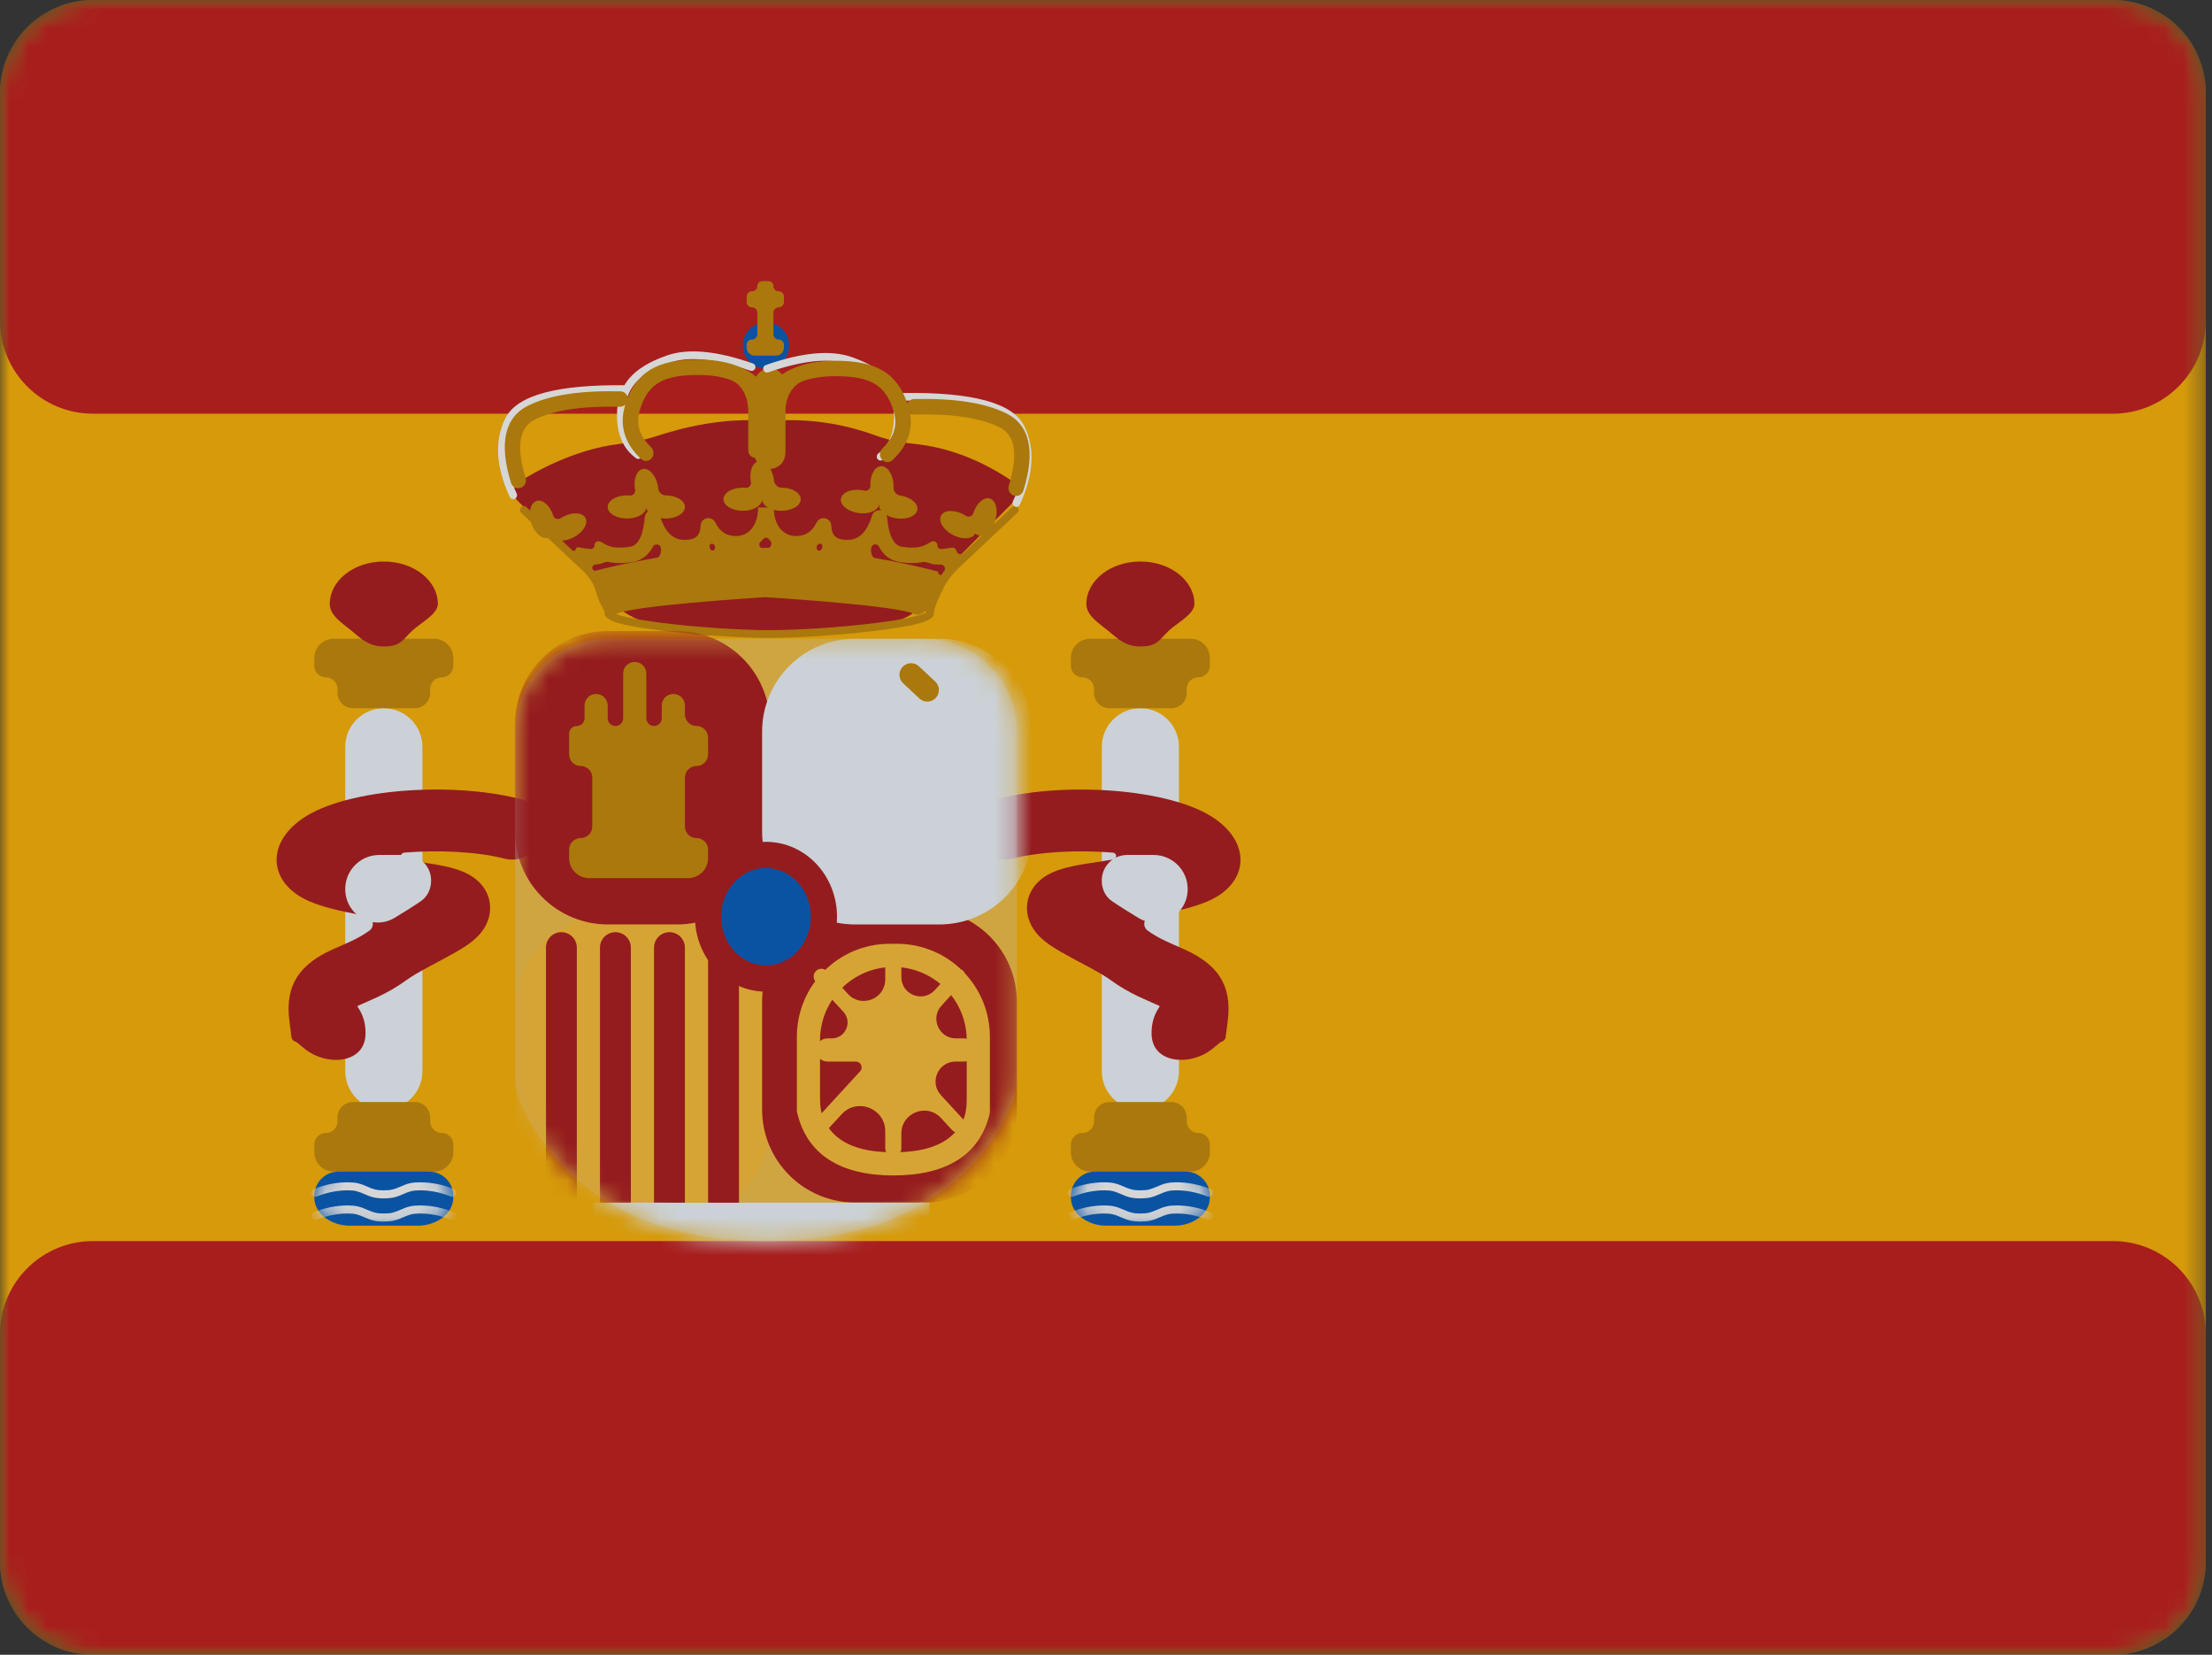 <svg width="119" height="89" viewBox="0 0 119 89" fill="none" xmlns="http://www.w3.org/2000/svg">
<rect x="0" y="0" width="119" height="89" fill="#333333" stroke="none"/>
<g opacity="0.8">
<mask id="mask0_20_315" style="mask-type:luminance" maskUnits="userSpaceOnUse" x="0" y="0" width="119" height="89">
<path d="M0 5C0 2.239 2.239 0 5 0H113.667C116.428 0 118.667 2.239 118.667 5V84C118.667 86.761 116.428 89 113.667 89H5C2.239 89 0 86.761 0 84V5Z" fill="white"/>
</mask>
<g mask="url(#mask0_20_315)">
<path fill-rule="evenodd" clip-rule="evenodd" d="M5 0C2.239 0 0 2.239 0 5V84C0 86.761 2.239 89 5 89H113.667C116.428 89 118.667 86.761 118.667 84V5C118.667 2.239 116.428 0 113.667 0H5Z" fill="#FFB400"/>
<mask id="mask1_20_315" style="mask-type:luminance" maskUnits="userSpaceOnUse" x="0" y="0" width="119" height="89">
<path fill-rule="evenodd" clip-rule="evenodd" d="M5 0C2.239 0 0 2.239 0 5V84C0 86.761 2.239 89 5 89H113.667C116.428 89 118.667 86.761 118.667 84V5C118.667 2.239 116.428 0 113.667 0H5Z" fill="white"/>
</mask>
<g mask="url(#mask1_20_315)">
<path fill-rule="evenodd" clip-rule="evenodd" d="M5 0C2.239 0 0 2.239 0 5V17.25C0 20.011 2.239 22.25 5 22.25H113.667C116.428 22.25 118.667 20.011 118.667 17.25V5C118.667 2.239 116.428 0 113.667 0H5Z" fill="#C51918"/>
<path fill-rule="evenodd" clip-rule="evenodd" d="M5 66.75C2.239 66.75 0 68.989 0 71.75V84C0 86.761 2.239 89 5 89H113.667C116.428 89 118.667 86.761 118.667 84V71.75C118.667 68.989 116.428 66.75 113.667 66.75H5Z" fill="#C51918"/>
<path d="M18.572 40.168C18.572 39.021 19.501 38.092 20.648 38.092C21.795 38.092 22.725 39.021 22.725 40.168V57.612C22.725 58.759 21.795 59.689 20.648 59.689C19.501 59.689 18.572 58.759 18.572 57.612V40.168Z" fill="#F1F9FF"/>
<path fill-rule="evenodd" clip-rule="evenodd" d="M24.386 35.392C24.386 34.818 23.921 34.353 23.348 34.353H17.948C17.375 34.353 16.91 34.818 16.91 35.392V35.807C16.91 36.151 17.189 36.43 17.533 36.43C17.877 36.43 18.156 36.709 18.156 37.053V37.261C18.156 37.72 18.528 38.091 18.987 38.091H22.309C22.768 38.091 23.14 37.72 23.14 37.261V37.053C23.14 36.709 23.419 36.43 23.763 36.43C24.107 36.43 24.386 36.151 24.386 35.807V35.392Z" fill="#C88A02"/>
<path fill-rule="evenodd" clip-rule="evenodd" d="M23.14 60.312C23.14 60.656 23.419 60.935 23.763 60.935C24.107 60.935 24.386 61.214 24.386 61.558V61.973C24.386 62.547 23.921 63.011 23.348 63.011H17.948C17.375 63.011 16.91 62.547 16.91 61.973V61.558C16.91 61.214 17.189 60.935 17.533 60.935C17.877 60.935 18.156 60.656 18.156 60.312V60.104C18.156 59.645 18.528 59.273 18.987 59.273H22.309C22.768 59.273 23.14 59.645 23.14 60.104V60.312Z" fill="#C88A02"/>
<path fill-rule="evenodd" clip-rule="evenodd" d="M20.648 34.769C21.552 34.769 21.644 34.428 22.177 33.92C22.591 33.525 23.556 33.036 23.556 32.484C23.556 31.223 22.254 30.2 20.648 30.2C19.043 30.2 17.741 31.223 17.741 32.484C17.741 33.099 18.405 33.509 18.907 33.92C19.436 34.352 19.825 34.769 20.648 34.769Z" fill="#AD1619"/>
<path fill-rule="evenodd" clip-rule="evenodd" d="M16.91 64.32C16.91 63.597 17.496 63.011 18.219 63.011H23.077C23.8 63.011 24.386 63.597 24.386 64.32V64.408C24.386 65.314 23.423 65.919 22.517 65.919C21.291 65.919 20.006 65.919 18.779 65.919C17.873 65.919 16.91 65.314 16.91 64.408V64.32Z" fill="#005BBF"/>
<mask id="mask2_20_315" style="mask-type:luminance" maskUnits="userSpaceOnUse" x="16" y="63" width="9" height="3">
<path fill-rule="evenodd" clip-rule="evenodd" d="M16.91 64.32C16.91 63.597 17.496 63.011 18.219 63.011H23.077C23.8 63.011 24.386 63.597 24.386 64.32V64.408C24.386 65.314 23.423 65.919 22.517 65.919C21.291 65.919 20.006 65.919 18.779 65.919C17.873 65.919 16.91 65.314 16.91 64.408V64.32Z" fill="white"/>
</mask>
<g mask="url(#mask2_20_315)">
<path d="M17.047 65.596C16.934 65.641 16.805 65.589 16.759 65.477C16.715 65.37 16.764 65.246 16.872 65.203C17.481 64.957 18.093 64.834 18.705 64.834C19.143 64.834 19.371 64.895 19.759 65.068C20.1 65.219 20.277 65.267 20.65 65.267C21.023 65.267 21.199 65.219 21.54 65.068C21.928 64.895 22.157 64.834 22.594 64.834C23.206 64.834 23.818 64.957 24.428 65.203C24.535 65.246 24.585 65.37 24.541 65.477C24.495 65.589 24.365 65.641 24.253 65.596C23.698 65.376 23.146 65.267 22.594 65.267C22.221 65.267 22.044 65.314 21.703 65.466C21.315 65.638 21.087 65.699 20.65 65.699C20.212 65.699 19.984 65.638 19.596 65.466C19.255 65.314 19.078 65.267 18.705 65.267C18.154 65.267 17.601 65.376 17.047 65.596Z" fill="white"/>
<path d="M17.047 64.35C16.934 64.394 16.805 64.343 16.759 64.231C16.715 64.123 16.764 64 16.872 63.956C17.481 63.711 18.093 63.588 18.705 63.588C19.143 63.588 19.371 63.649 19.759 63.821C20.1 63.973 20.277 64.02 20.65 64.02C21.023 64.02 21.199 63.973 21.54 63.821C21.928 63.649 22.157 63.588 22.594 63.588C23.206 63.588 23.818 63.711 24.428 63.956C24.535 64 24.585 64.123 24.541 64.231C24.495 64.343 24.365 64.394 24.253 64.35C23.698 64.13 23.146 64.02 22.594 64.02C22.221 64.02 22.044 64.067 21.703 64.219C21.315 64.392 21.087 64.453 20.65 64.453C20.212 64.453 19.984 64.392 19.596 64.219C19.255 64.067 19.078 64.02 18.705 64.02C18.154 64.02 17.601 64.13 17.047 64.35Z" fill="white"/>
</g>
<path d="M59.273 40.168C59.273 39.021 60.203 38.092 61.35 38.092C62.497 38.092 63.426 39.021 63.426 40.168V57.612C63.426 58.759 62.497 59.689 61.35 59.689C60.203 59.689 59.273 58.759 59.273 57.612V40.168Z" fill="#F1F9FF"/>
<path fill-rule="evenodd" clip-rule="evenodd" d="M65.088 35.392C65.088 34.818 64.623 34.353 64.05 34.353H58.651C58.077 34.353 57.612 34.818 57.612 35.392V35.807C57.612 36.151 57.891 36.43 58.235 36.43C58.579 36.43 58.858 36.709 58.858 37.053V37.261C58.858 37.72 59.23 38.091 59.689 38.091H63.012C63.47 38.091 63.842 37.72 63.842 37.261V37.053C63.842 36.709 64.121 36.43 64.465 36.43C64.809 36.43 65.088 36.151 65.088 35.807V35.392Z" fill="#C88A02"/>
<path fill-rule="evenodd" clip-rule="evenodd" d="M63.842 60.312C63.842 60.656 64.121 60.935 64.465 60.935C64.809 60.935 65.088 61.214 65.088 61.558V61.973C65.088 62.547 64.623 63.011 64.05 63.011H58.651C58.077 63.011 57.612 62.547 57.612 61.973V61.558C57.612 61.214 57.891 60.935 58.235 60.935C58.579 60.935 58.858 60.656 58.858 60.312V60.104C58.858 59.645 59.23 59.273 59.689 59.273H63.012C63.47 59.273 63.842 59.645 63.842 60.104V60.312Z" fill="#C88A02"/>
<path fill-rule="evenodd" clip-rule="evenodd" d="M61.35 34.769C62.254 34.769 62.346 34.428 62.879 33.92C63.293 33.525 64.257 33.036 64.257 32.484C64.257 31.223 62.956 30.2 61.35 30.2C59.745 30.2 58.443 31.223 58.443 32.484C58.443 33.099 59.107 33.509 59.609 33.92C60.138 34.352 60.527 34.769 61.35 34.769Z" fill="#AD1619"/>
<path fill-rule="evenodd" clip-rule="evenodd" d="M57.612 64.32C57.612 63.597 58.198 63.011 58.921 63.011H63.779C64.502 63.011 65.088 63.597 65.088 64.32V64.408C65.088 65.314 64.125 65.919 63.219 65.919C61.993 65.919 60.708 65.919 59.481 65.919C58.575 65.919 57.612 65.314 57.612 64.408V64.32Z" fill="#005BBF"/>
<mask id="mask3_20_315" style="mask-type:luminance" maskUnits="userSpaceOnUse" x="57" y="63" width="9" height="3">
<path fill-rule="evenodd" clip-rule="evenodd" d="M57.612 64.32C57.612 63.597 58.198 63.011 58.921 63.011H63.779C64.502 63.011 65.088 63.597 65.088 64.32V64.408C65.088 65.314 64.125 65.919 63.219 65.919C61.993 65.919 60.708 65.919 59.481 65.919C58.575 65.919 57.612 65.314 57.612 64.408V64.32Z" fill="white"/>
</mask>
<g mask="url(#mask3_20_315)">
<path d="M57.749 65.596C57.636 65.641 57.507 65.589 57.461 65.477C57.417 65.37 57.466 65.246 57.574 65.203C58.183 64.957 58.795 64.834 59.407 64.834C59.845 64.834 60.073 64.895 60.461 65.068C60.802 65.219 60.979 65.267 61.352 65.267C61.724 65.267 61.901 65.219 62.242 65.068C62.63 64.895 62.859 64.834 63.296 64.834C63.908 64.834 64.52 64.957 65.13 65.203C65.237 65.246 65.287 65.37 65.243 65.477C65.197 65.589 65.067 65.641 64.955 65.596C64.4 65.376 63.848 65.267 63.296 65.267C62.923 65.267 62.746 65.314 62.405 65.466C62.017 65.638 61.789 65.699 61.352 65.699C60.914 65.699 60.686 65.638 60.298 65.466C59.957 65.314 59.78 65.267 59.407 65.267C58.855 65.267 58.303 65.376 57.749 65.596Z" fill="white"/>
<path d="M57.749 64.35C57.636 64.394 57.507 64.343 57.461 64.231C57.417 64.123 57.466 64 57.574 63.956C58.183 63.711 58.795 63.588 59.407 63.588C59.845 63.588 60.073 63.649 60.461 63.821C60.802 63.973 60.979 64.02 61.352 64.02C61.724 64.02 61.901 63.973 62.242 63.821C62.63 63.649 62.859 63.588 63.296 63.588C63.908 63.588 64.52 63.711 65.13 63.956C65.238 64 65.287 64.123 65.243 64.231C65.197 64.343 65.067 64.394 64.955 64.35C64.4 64.13 63.848 64.02 63.296 64.02C62.923 64.02 62.746 64.067 62.405 64.219C62.017 64.392 61.789 64.453 61.352 64.453C60.914 64.453 60.686 64.392 60.298 64.219C59.957 64.067 59.78 64.02 59.407 64.02C58.855 64.02 58.303 64.13 57.749 64.35Z" fill="white"/>
</g>
<path fill-rule="evenodd" clip-rule="evenodd" d="M16.37 56.391C17.545 57.361 19.571 57.217 19.66 55.697C19.663 55.643 19.665 55.589 19.665 55.535C19.665 55.002 19.512 54.54 19.243 54.157C19.227 54.135 19.236 54.103 19.261 54.092C19.256 54.094 20.082 53.734 20.37 53.596C20.904 53.34 21.375 53.069 21.834 52.735C22.128 52.521 22.52 52.289 23.119 51.968C23.223 51.912 23.503 51.763 23.682 51.668L23.834 51.588C24.125 51.433 24.341 51.313 24.543 51.197C25.17 50.833 25.585 50.532 25.902 50.13C26.653 49.178 26.497 47.887 25.444 47.17C24.929 46.819 24.233 46.618 23.213 46.459L23.002 46.427C22.654 46.373 21.984 46.269 21.755 46.233C21.503 46.194 21.508 45.877 21.762 45.856C23.604 45.704 25.695 45.805 27.164 46.185C27.781 46.344 28.483 46.118 28.775 45.552L29.008 45.1C29.429 44.285 29.105 43.283 28.221 43.037C24.556 42.016 18.676 42.37 16.273 44.024C14.233 45.43 14.507 47.554 16.63 48.468C17.352 48.78 18.253 49.005 19.719 49.264C20.085 49.329 20.181 49.829 19.88 50.047C19.599 50.252 19.298 50.425 18.933 50.6C18.759 50.684 18.242 50.911 18.005 51.015L17.885 51.068C16.156 51.854 15.317 52.941 15.568 54.905L15.679 55.775C15.694 55.892 15.777 55.99 15.89 56.025C15.928 56.036 15.963 56.055 15.993 56.081L16.37 56.391ZM16.36 55.399L16.355 55.415L16.359 55.404L16.36 55.399ZM61.952 55.535C61.952 55.589 61.953 55.643 61.956 55.696C62.045 57.217 64.072 57.36 65.247 56.391L65.624 56.081C65.654 56.055 65.689 56.036 65.727 56.025C65.84 55.99 65.923 55.892 65.938 55.775L66.049 54.905C66.3 52.941 65.46 51.854 63.731 51.068L63.612 51.015C63.375 50.911 62.858 50.684 62.683 50.6C62.318 50.425 62.017 50.252 61.737 50.047C61.436 49.829 61.532 49.329 61.898 49.264C63.363 49.005 64.265 48.78 64.987 48.468C67.11 47.554 67.383 45.43 65.343 44.024C62.941 42.371 57.061 42.016 53.396 43.037C52.512 43.283 52.187 44.285 52.608 45.1L52.842 45.552C53.134 46.118 53.836 46.344 54.453 46.185C55.922 45.805 58.012 45.704 59.855 45.856C60.109 45.877 60.114 46.194 59.862 46.233C59.633 46.269 58.963 46.373 58.615 46.426L58.404 46.459C57.384 46.618 56.688 46.819 56.172 47.17C55.12 47.887 54.964 49.178 55.715 50.13C56.032 50.532 56.447 50.833 57.074 51.197C57.275 51.313 57.492 51.433 57.783 51.588L57.934 51.668C58.113 51.763 58.394 51.912 58.497 51.968C59.096 52.289 59.489 52.521 59.782 52.735C60.241 53.069 60.712 53.34 61.247 53.596C61.535 53.734 62.36 54.094 62.356 54.092C62.381 54.103 62.389 54.135 62.373 54.157C62.105 54.54 61.952 55.002 61.952 55.535Z" fill="#AD1619"/>
<path d="M21.826 45.983C21.919 45.983 22.012 45.992 22.103 46.011C22.737 46.142 23.192 46.701 23.192 47.348V47.385C23.192 47.814 22.998 48.221 22.645 48.465C22.227 48.752 21.728 49.065 21.224 49.366C20.039 50.075 18.572 49.197 18.572 47.816C18.572 46.803 19.392 45.983 20.405 45.983H21.826Z" fill="#F1F9FF"/>
<path d="M60.639 45.983C60.546 45.983 60.453 45.992 60.362 46.011C59.728 46.142 59.273 46.701 59.273 47.348V47.385C59.273 47.814 59.467 48.221 59.82 48.465C60.238 48.752 60.737 49.065 61.241 49.366C62.426 50.075 63.894 49.197 63.894 47.816C63.894 46.803 63.073 45.983 62.061 45.983H60.639Z" fill="#F1F9FF"/>
<path fill-rule="evenodd" clip-rule="evenodd" d="M54.604 26.914C54.726 26.791 54.795 26.624 54.795 26.451C54.795 26.239 54.693 26.04 54.519 25.92C52.782 24.732 50.98 24.047 49.111 23.864C48.436 23.798 47.767 23.661 47.129 23.429C45.201 22.726 43.252 22.469 41.283 22.658C41.28 22.659 41.278 22.656 41.278 22.653C41.278 22.65 41.276 22.648 41.274 22.648C38.937 22.42 36.588 23.036 35.315 23.457C34.668 23.671 33.992 23.796 33.315 23.877C30.833 24.176 28.662 25.446 27.913 25.928C27.735 26.042 27.635 26.239 27.635 26.451C27.635 26.624 27.704 26.791 27.827 26.914L30.924 30.025C31.515 30.618 31.936 31.381 32.491 32.008C33.486 33.131 35.858 34.648 41.256 34.028C41.259 34.027 41.261 34.029 41.261 34.032C41.261 34.035 41.26 34.037 41.263 34.037C41.368 34.034 46.732 33.887 47.113 33.76C47.265 33.709 47.423 33.663 47.585 33.616C48.447 33.364 49.408 33.084 50.13 31.93C50.517 31.31 50.873 30.66 51.389 30.142L54.604 26.914ZM41.261 22.845C40.992 26.003 41.261 26.014 41.261 22.845V22.845Z" fill="#AD1619"/>
<path fill-rule="evenodd" clip-rule="evenodd" d="M30.838 30.224C30.834 30.223 30.831 30.218 30.832 30.214C30.832 30.211 30.831 30.208 30.829 30.206L28.037 27.579C27.953 27.5 27.949 27.369 28.028 27.285C28.107 27.202 28.238 27.198 28.322 27.276L30.781 29.59C30.849 29.654 30.961 29.619 30.981 29.528C30.995 29.463 31.059 29.422 31.124 29.435C31.395 29.49 31.616 29.52 31.786 29.528C31.898 29.533 31.982 29.439 31.982 29.328C31.982 29.162 32.16 29.056 32.306 29.135L32.595 29.292C32.897 29.455 33.329 29.499 33.897 29.406C34.315 29.338 34.597 28.853 34.689 27.819C34.73 27.366 35.364 27.299 35.499 27.733C35.782 28.638 36.212 29.037 36.826 29.037C37.425 29.037 37.666 28.817 37.693 28.263C37.713 27.837 38.285 27.715 38.478 28.096C38.733 28.601 39.087 28.83 39.588 28.83C40.302 28.83 40.78 28.238 40.785 27.307C40.785 27.3 40.791 27.294 40.798 27.294H41.615C41.623 27.294 41.629 27.3 41.629 27.307C41.633 28.238 42.111 28.83 42.825 28.83C43.327 28.83 43.68 28.601 43.935 28.096C44.128 27.715 44.7 27.837 44.721 28.263C44.747 28.817 44.988 29.037 45.587 29.037C46.2 29.037 46.631 28.638 46.914 27.733C47.049 27.299 47.684 27.366 47.724 27.819C47.816 28.853 48.098 29.338 48.516 29.406C49.084 29.499 49.516 29.455 49.818 29.292L50.108 29.135C50.253 29.056 50.431 29.162 50.431 29.328C50.431 29.439 50.516 29.533 50.627 29.528C50.775 29.521 50.963 29.497 51.188 29.455C51.309 29.432 51.428 29.508 51.454 29.629C51.491 29.798 51.699 29.863 51.825 29.744L54.448 27.276C54.532 27.198 54.663 27.202 54.742 27.285C54.82 27.369 54.816 27.5 54.733 27.579L51.601 30.525C51.252 30.854 50.953 31.233 50.739 31.662C50.406 32.33 50.239 32.784 50.239 33.001C50.239 33.429 49.125 33.683 46.951 33.944C45.248 34.148 43.238 34.286 41.593 34.306L41.385 34.308L41.176 34.309C39.532 34.288 37.522 34.148 35.819 33.944C33.645 33.683 32.531 33.429 32.531 33.001C32.531 32.866 32.455 32.746 32.387 32.63C32.271 32.43 32.176 32.181 32.101 31.931C32.046 31.746 31.989 31.578 31.901 31.408C31.772 31.159 31.591 30.923 31.388 30.731L30.855 30.23C30.852 30.228 30.85 30.226 30.847 30.226L30.838 30.224ZM50.777 30.731C50.916 30.6 50.797 30.357 50.606 30.364C50.355 30.373 50.146 30.349 49.986 30.284C49.87 30.238 49.743 30.208 49.62 30.232C49.257 30.305 48.844 30.301 48.382 30.226C47.891 30.146 47.525 29.858 47.276 29.384C47.212 29.263 47.03 29.246 46.931 29.341C46.786 29.48 46.868 29.98 47.067 30.013C48.84 30.314 50.092 30.644 50.393 30.726C50.434 30.737 50.467 30.711 50.462 30.753C50.449 30.856 50.622 30.984 50.671 30.893C50.688 30.862 50.705 30.831 50.722 30.8C50.724 30.795 50.727 30.791 50.73 30.787L50.756 30.753C50.762 30.745 50.769 30.738 50.777 30.731ZM44.073 29.618C44.195 29.629 44.289 29.39 44.214 29.292C44.173 29.238 44.094 29.226 44.04 29.267C44.023 29.28 44.007 29.292 43.99 29.304C43.889 29.377 43.928 29.605 44.052 29.616C44.059 29.617 44.066 29.617 44.073 29.618ZM41.326 29.469C41.475 29.471 41.557 29.204 41.453 29.098C41.42 29.064 41.388 29.029 41.357 28.992C41.28 28.901 41.133 28.901 41.056 28.992C41.005 29.053 40.95 29.11 40.893 29.163C40.799 29.251 40.864 29.472 40.992 29.471L41.159 29.469L41.326 29.469ZM32.055 30.691C32.004 30.704 31.951 30.691 31.912 30.654C31.806 30.555 31.888 30.37 32.033 30.362C32.203 30.352 32.348 30.322 32.464 30.268C32.554 30.227 32.656 30.203 32.753 30.224C33.126 30.305 33.552 30.304 34.031 30.226C34.52 30.147 34.885 29.86 35.134 29.39C35.2 29.267 35.385 29.249 35.487 29.345C35.634 29.485 35.553 29.963 35.353 29.996C33.719 30.27 32.512 30.571 32.055 30.691ZM38.414 29.298C38.516 29.372 38.476 29.597 38.351 29.608C38.346 29.609 38.341 29.609 38.336 29.61C38.213 29.621 38.123 29.391 38.198 29.294C38.24 29.239 38.32 29.226 38.375 29.268C38.388 29.279 38.401 29.288 38.414 29.298ZM49.147 33.009C49.38 33.118 49.577 33.052 49.741 32.887C49.769 32.859 49.83 32.888 49.827 32.928C49.826 32.939 49.82 32.947 49.81 32.953C49.786 32.967 49.754 32.983 49.715 33C49.578 33.057 49.369 33.118 49.097 33.18C48.563 33.302 47.803 33.423 46.901 33.532C45.141 33.743 43.048 33.882 41.385 33.893C39.721 33.882 37.628 33.743 35.868 33.532C34.967 33.423 34.207 33.302 33.673 33.18C33.47 33.134 33.302 33.088 33.173 33.044C33.157 33.038 33.157 33.016 33.172 33.009C34.079 32.584 40.079 32.186 41.159 32.117C42.24 32.186 48.239 32.584 49.147 33.009Z" fill="#C88A02"/>
<path fill-rule="evenodd" clip-rule="evenodd" d="M41.208 19.829C41.896 19.829 42.454 19.271 42.454 18.583C42.454 17.895 41.896 17.337 41.208 17.337C40.519 17.337 39.962 17.895 39.962 18.583C39.962 19.271 40.519 19.829 41.208 19.829Z" fill="#005BBF"/>
<path fill-rule="evenodd" clip-rule="evenodd" d="M40.398 25.947C40.425 26.089 40.277 26.25 40.133 26.236C40.077 26.23 40.02 26.227 39.962 26.227C39.388 26.227 38.923 26.506 38.923 26.85C38.923 27.194 39.388 27.473 39.962 27.473C40.535 27.473 41 27.194 41 26.85C41 27.194 41.465 27.473 42.038 27.473C42.612 27.473 43.077 27.194 43.077 26.85C43.077 26.506 42.612 26.227 42.038 26.227C41.846 26.227 41.663 26.059 41.644 25.867C41.639 25.815 41.632 25.762 41.621 25.709C41.512 25.146 41.149 24.743 40.811 24.809C40.474 24.874 40.288 25.384 40.398 25.947ZM33.903 26.651C34.047 26.665 34.196 26.505 34.168 26.362C34.059 25.799 34.244 25.29 34.581 25.224C34.919 25.158 35.282 25.562 35.391 26.125C35.401 26.178 35.409 26.231 35.414 26.283C35.434 26.474 35.616 26.643 35.808 26.643C36.382 26.643 36.847 26.922 36.847 27.266C36.847 27.61 36.382 27.889 35.808 27.889C35.235 27.889 34.77 27.61 34.77 27.266C34.77 27.61 34.305 27.889 33.732 27.889C33.158 27.889 32.693 27.61 32.693 27.266C32.693 26.922 33.158 26.643 33.732 26.643C33.79 26.643 33.847 26.645 33.903 26.651ZM47.296 27.119C47.248 27.46 46.749 27.672 46.182 27.592C45.614 27.512 45.192 27.171 45.24 26.83C45.288 26.49 45.787 26.278 46.355 26.358C46.413 26.366 46.469 26.377 46.523 26.39C46.664 26.424 46.834 26.286 46.826 26.141C46.796 25.568 47.05 25.09 47.394 25.072C47.737 25.053 48.04 25.503 48.07 26.076C48.073 26.13 48.073 26.183 48.071 26.236C48.063 26.428 48.221 26.62 48.411 26.647C48.979 26.727 49.401 27.068 49.353 27.408C49.305 27.749 48.806 27.961 48.238 27.881C47.67 27.801 47.248 27.46 47.296 27.119ZM51.251 28.767C51.758 29.036 52.299 29.008 52.46 28.704C52.464 28.696 52.475 28.694 52.482 28.701C52.529 28.747 52.584 28.78 52.645 28.799C52.974 28.9 53.377 28.537 53.544 27.988C53.712 27.44 53.581 26.914 53.252 26.813C52.923 26.712 52.521 27.076 52.353 27.624C52.311 27.763 52.104 27.835 51.983 27.754C51.937 27.723 51.888 27.694 51.836 27.667C51.33 27.398 50.788 27.425 50.627 27.729C50.465 28.033 50.745 28.498 51.251 28.767ZM30.872 28.894C30.366 29.163 29.824 29.135 29.663 28.831C29.658 28.823 29.647 28.822 29.641 28.828C29.594 28.874 29.539 28.907 29.478 28.926C29.149 29.027 28.746 28.664 28.578 28.116C28.411 27.567 28.542 27.041 28.871 26.94C29.2 26.84 29.602 27.203 29.77 27.751C29.812 27.89 30.019 27.962 30.14 27.881C30.186 27.851 30.235 27.821 30.287 27.794C30.793 27.525 31.335 27.553 31.496 27.857C31.658 28.16 31.378 28.625 30.872 28.894Z" fill="#C88A02"/>
<path fill-rule="evenodd" clip-rule="evenodd" d="M40.743 15.391C40.743 15.24 40.865 15.118 41.016 15.118H41.335C41.486 15.118 41.608 15.24 41.608 15.391C41.608 15.542 41.73 15.665 41.881 15.665H41.891C42.047 15.665 42.174 15.791 42.174 15.947V16.247C42.174 16.403 42.047 16.53 41.891 16.53C41.735 16.53 41.608 16.656 41.608 16.813V17.978C41.608 18.134 41.735 18.26 41.891 18.26C42.047 18.26 42.174 18.387 42.174 18.543V18.693C42.174 18.932 41.98 19.126 41.741 19.126H40.601C40.362 19.126 40.169 18.932 40.169 18.693V18.548C40.169 18.389 40.297 18.26 40.456 18.26C40.614 18.26 40.743 18.132 40.743 17.973V16.817C40.743 16.658 40.614 16.53 40.456 16.53C40.297 16.53 40.169 16.401 40.169 16.243V15.952C40.169 15.793 40.297 15.665 40.456 15.665H40.47C40.62 15.665 40.743 15.542 40.743 15.391Z" fill="#C88A02"/>
<path d="M40.585 20.648C40.585 20.189 40.957 19.817 41.415 19.817C41.874 19.817 42.246 20.189 42.246 20.648V24.386C42.246 24.845 41.874 25.216 41.415 25.216C40.957 25.216 40.585 24.845 40.585 24.386V20.648Z" fill="#C88A02"/>
<path d="M33.688 20.719C33.803 20.72 33.895 20.815 33.893 20.929C33.891 21.044 33.796 21.135 33.681 21.134C30.127 21.093 28.084 21.631 27.558 22.681C27.026 23.745 27.1 25.029 27.795 26.546C27.843 26.65 27.8 26.775 27.697 26.825C27.594 26.875 27.469 26.832 27.422 26.727C26.674 25.101 26.591 23.686 27.187 22.495C27.812 21.247 29.977 20.676 33.688 20.719Z" fill="white"/>
<path d="M34.437 24.289C34.529 24.357 34.562 24.484 34.503 24.582C34.444 24.681 34.316 24.714 34.223 24.647C33.536 24.157 33.193 23.38 33.193 22.338C33.193 20.72 34.027 19.77 35.871 19.121C37.011 18.72 38.553 18.866 40.504 19.547C40.612 19.585 40.668 19.705 40.629 19.812C40.59 19.92 40.471 19.976 40.362 19.938C38.495 19.286 37.043 19.149 36.009 19.513C34.318 20.108 33.608 20.916 33.608 22.338C33.608 23.237 33.884 23.88 34.437 24.289Z" fill="white"/>
<path d="M28.277 25.702C28.344 25.921 28.232 26.158 28.015 26.234C27.799 26.31 27.561 26.196 27.493 25.977C26.841 23.878 27.123 22.445 28.432 21.806C29.583 21.244 31.23 20.995 33.379 21.047C33.608 21.052 33.787 21.246 33.777 21.475C33.768 21.705 33.575 21.883 33.345 21.877C31.325 21.83 29.807 22.059 28.796 22.552C27.946 22.968 27.743 23.977 28.277 25.702Z" fill="#C88A02"/>
<path d="M37.563 20.168C35.664 20.168 34.884 20.631 34.439 21.997C34.191 22.755 34.368 23.416 35.008 24.032C35.173 24.191 35.209 24.45 35.068 24.631C34.928 24.812 34.665 24.847 34.497 24.691C33.586 23.846 33.289 22.843 33.649 21.739C34.217 19.998 35.331 19.338 37.563 19.338C39.027 19.338 40.166 19.722 40.96 20.504C41.039 20.582 41.084 20.689 41.084 20.8V24.216C41.084 24.445 40.898 24.631 40.668 24.631C40.439 24.631 40.253 24.445 40.253 24.216V22.124C40.253 21.398 39.95 20.66 39.265 20.421C38.785 20.253 38.219 20.168 37.563 20.168Z" fill="#C88A02"/>
<path d="M48.599 21.134C48.485 21.135 48.392 21.23 48.394 21.344C48.396 21.459 48.492 21.55 48.607 21.549C52.161 21.508 54.204 22.045 54.73 23.096C55.262 24.16 55.188 25.444 54.493 26.961C54.445 27.065 54.488 27.189 54.591 27.24C54.694 27.29 54.818 27.247 54.866 27.142C55.614 25.515 55.697 24.1 55.101 22.91C54.476 21.661 52.311 21.09 48.599 21.134Z" fill="white"/>
<path d="M47.263 24.375C47.17 24.443 47.137 24.57 47.196 24.668C47.255 24.767 47.383 24.8 47.477 24.733C48.163 24.243 48.506 23.466 48.506 22.424C48.506 20.806 47.672 19.857 45.828 19.207C44.689 18.806 43.146 18.952 41.195 19.634C41.087 19.672 41.031 19.791 41.07 19.899C41.109 20.006 41.229 20.062 41.337 20.024C43.204 19.372 44.656 19.235 45.69 19.599C47.382 20.195 48.091 21.002 48.091 22.424C48.091 23.323 47.815 23.966 47.263 24.375Z" fill="white"/>
<path d="M54.27 26.117C54.202 26.337 54.315 26.574 54.531 26.65C54.748 26.726 54.986 26.612 55.054 26.393C55.706 24.293 55.423 22.861 54.114 22.222C52.963 21.66 51.317 21.411 49.168 21.463C48.938 21.468 48.76 21.662 48.769 21.891C48.779 22.12 48.972 22.298 49.201 22.293C51.221 22.245 52.74 22.475 53.75 22.968C54.6 23.383 54.804 24.392 54.27 26.117Z" fill="#C88A02"/>
<path d="M44.936 20.233C46.836 20.233 47.615 20.695 48.061 22.061C48.308 22.819 48.131 23.48 47.491 24.097C47.326 24.256 47.29 24.514 47.431 24.696C47.572 24.877 47.835 24.911 48.003 24.755C48.914 23.91 49.211 22.907 48.851 21.803C48.282 20.063 47.169 19.402 44.936 19.402C43.473 19.402 42.333 19.786 41.54 20.569C41.46 20.647 41.416 20.753 41.416 20.865V24.28C41.416 24.51 41.602 24.696 41.831 24.696C42.06 24.696 42.246 24.51 42.246 24.28V22.189C42.246 21.463 42.549 20.725 43.235 20.485C43.715 20.317 44.281 20.233 44.936 20.233Z" fill="#C88A02"/>
<path opacity="0.3" fill-rule="evenodd" clip-rule="evenodd" d="M27.709 39.353C27.709 36.592 29.948 34.353 32.709 34.353H49.706C52.467 34.353 54.706 36.592 54.706 39.353V58.002C54.706 58.405 54.659 58.806 54.515 59.182C53.806 61.035 50.836 66.749 41.207 66.749C31.534 66.749 28.582 60.831 27.89 58.957C27.753 58.588 27.709 58.196 27.709 57.803V39.353Z" fill="#E1E5E8"/>
<mask id="mask4_20_315" style="mask-type:luminance" maskUnits="userSpaceOnUse" x="27" y="34" width="28" height="33">
<path fill-rule="evenodd" clip-rule="evenodd" d="M27.709 39.353C27.709 36.592 29.948 34.353 32.709 34.353H49.706C52.467 34.353 54.706 36.592 54.706 39.353V58.002C54.706 58.405 54.659 58.806 54.515 59.182C53.806 61.035 50.836 66.749 41.207 66.749C31.534 66.749 28.582 60.831 27.89 58.957C27.753 58.588 27.709 58.196 27.709 57.803V39.353Z" fill="white"/>
</mask>
<g mask="url(#mask4_20_315)">
<path d="M27.709 54.306C27.709 51.544 29.948 49.306 32.709 49.306H36.415C39.176 49.306 41.415 51.544 41.415 54.306V60.504C41.415 63.265 39.176 65.504 36.415 65.504H32.709C29.948 65.504 27.709 63.265 27.709 60.504V54.306Z" fill="#FFC034"/>
<path d="M29.371 50.967C29.371 50.508 29.742 50.136 30.201 50.136C30.66 50.136 31.032 50.508 31.032 50.967V64.673C31.032 65.132 30.66 65.503 30.201 65.503C29.742 65.503 29.371 65.132 29.371 64.673V50.967Z" fill="#AD1619"/>
<path d="M35.185 50.967C35.185 50.508 35.557 50.136 36.016 50.136C36.474 50.136 36.846 50.508 36.846 50.967V64.673C36.846 65.132 36.474 65.503 36.016 65.503C35.557 65.503 35.185 65.132 35.185 64.673V50.967Z" fill="#AD1619"/>
<path d="M32.277 50.967C32.277 50.508 32.649 50.136 33.108 50.136C33.567 50.136 33.939 50.508 33.939 50.967V64.673C33.939 65.132 33.567 65.503 33.108 65.503C32.649 65.503 32.277 65.132 32.277 64.673V50.967Z" fill="#AD1619"/>
<path d="M38.093 50.967C38.093 50.508 38.465 50.136 38.924 50.136C39.382 50.136 39.754 50.508 39.754 50.967V64.673C39.754 65.132 39.382 65.503 38.924 65.503C38.465 65.503 38.093 65.132 38.093 64.673V50.967Z" fill="#AD1619"/>
<path d="M27.709 38.938C27.709 36.177 29.948 33.938 32.709 33.938H36.415C39.176 33.938 41.415 36.177 41.415 38.938V44.721C41.415 47.482 39.176 49.721 36.415 49.721H32.709C29.948 49.721 27.709 47.482 27.709 44.721V38.938Z" fill="#AD1619"/>
<path d="M40.999 53.891C40.999 51.13 43.238 48.891 45.999 48.891H49.706C52.467 48.891 54.706 51.13 54.706 53.891V59.674C54.706 62.435 52.467 64.674 49.706 64.674H45.999C43.238 64.674 40.999 62.435 40.999 59.674V53.891Z" fill="#AD1619"/>
<path d="M40.999 39.353C40.999 36.592 43.238 34.353 45.999 34.353H50.536C53.298 34.353 55.536 36.592 55.536 39.353V44.721C55.536 47.482 53.298 49.721 50.536 49.721H45.999C43.238 49.721 40.999 47.482 40.999 44.721V39.353Z" fill="#F1F9FF"/>
<path fill-rule="evenodd" clip-rule="evenodd" d="M33.524 36.223C33.524 35.879 33.803 35.6 34.147 35.6C34.491 35.6 34.77 35.879 34.77 36.223V38.63C34.77 38.86 34.956 39.045 35.185 39.045C35.415 39.045 35.601 38.86 35.601 38.63V37.946C35.601 37.602 35.88 37.323 36.224 37.323C36.568 37.323 36.847 37.602 36.847 37.946V38.422C36.847 38.767 37.126 39.045 37.47 39.045C37.814 39.045 38.093 39.325 38.093 39.669V40.576C38.093 40.92 37.814 41.199 37.47 41.199C37.126 41.199 36.847 41.478 36.847 41.822V44.452C36.847 44.796 37.126 45.075 37.47 45.075C37.814 45.075 38.093 45.354 38.093 45.698V46.152C38.093 46.747 37.611 47.229 37.016 47.229H31.694C31.099 47.229 30.617 46.747 30.617 46.152V45.698C30.617 45.354 30.896 45.075 31.24 45.075C31.584 45.075 31.863 44.796 31.863 44.452V41.822C31.863 41.478 31.584 41.199 31.24 41.199C30.896 41.199 30.617 40.92 30.617 40.576V39.461C30.617 39.231 30.803 39.045 31.032 39.045C31.261 39.045 31.447 38.86 31.447 38.63V37.946C31.447 37.602 31.726 37.323 32.07 37.323C32.414 37.323 32.693 37.602 32.693 37.946V38.63C32.693 38.86 32.879 39.045 33.109 39.045C33.338 39.045 33.524 38.86 33.524 38.63V36.223Z" fill="#C88A02"/>
<path d="M48.586 36.748C48.335 36.513 48.321 36.119 48.556 35.868C48.791 35.616 49.185 35.603 49.437 35.838L50.312 36.655C50.563 36.89 50.577 37.284 50.342 37.536C50.107 37.787 49.713 37.801 49.461 37.566L48.586 36.748Z" fill="#C88A02"/>
<path fill-rule="evenodd" clip-rule="evenodd" d="M53.236 59.925C53.247 59.877 53.253 59.828 53.253 59.779V55.76C53.253 52.998 51.014 50.76 48.253 50.76H47.87C45.108 50.76 42.87 52.998 42.87 55.76V59.705C42.87 59.752 42.875 59.8 42.886 59.847C43.411 62.086 45.201 63.22 48.061 63.22C50.918 63.22 52.708 62.116 53.236 59.925ZM48.061 61.974C46.074 61.974 44.868 61.394 44.322 60.218C44.148 59.842 44.116 59.42 44.116 59.006V55.951C44.116 53.772 45.882 52.006 48.061 52.006C50.24 52.006 52.007 53.772 52.007 55.951V59.059C52.007 59.486 51.974 59.922 51.785 60.305C51.231 61.421 50.03 61.974 48.061 61.974Z" fill="#FFC034"/>
<path fill-rule="evenodd" clip-rule="evenodd" d="M48.49 51.952C48.49 51.713 48.296 51.52 48.057 51.52C47.818 51.52 47.624 51.713 47.624 51.952V52.676C47.624 53.73 46.33 54.234 45.617 53.459L44.495 52.238C44.339 52.069 44.077 52.058 43.908 52.213C43.739 52.368 43.728 52.631 43.883 52.8L45.372 54.419C45.875 54.966 45.487 55.849 44.744 55.849H44.515C44.171 55.849 43.892 56.128 43.892 56.472C43.892 56.816 44.171 57.095 44.515 57.095H46.039C46.312 57.095 46.455 57.421 46.27 57.622L43.883 60.219C43.728 60.388 43.739 60.65 43.908 60.806C44.077 60.961 44.339 60.95 44.495 60.781L45.278 59.929C46.111 59.022 47.624 59.612 47.624 60.844V61.763C47.624 62.002 47.818 62.195 48.057 62.195C48.296 62.195 48.49 62.002 48.49 61.763V60.965C48.49 59.844 49.867 59.308 50.625 60.133L51.221 60.781C51.376 60.95 51.639 60.961 51.808 60.806C51.977 60.65 51.988 60.388 51.832 60.219L50.616 58.896C49.983 58.207 50.471 57.095 51.406 57.095H51.857C52.201 57.095 52.48 56.816 52.48 56.472C52.48 56.128 52.201 55.849 51.857 55.849H51.427C50.51 55.849 50.031 54.759 50.652 54.084L51.832 52.8C51.988 52.631 51.977 52.368 51.808 52.213C51.639 52.058 51.376 52.069 51.221 52.238L50.286 53.255C49.648 53.949 48.49 53.497 48.49 52.554V51.952Z" fill="#FFC034"/>
<path fill-rule="evenodd" clip-rule="evenodd" d="M49.999 64.786C49.999 64.73 50.052 64.679 49.997 64.683C49.872 64.693 32.278 64.681 32.152 64.682C32.112 64.683 32.072 64.683 32.031 64.683C31.978 64.683 31.933 64.726 31.933 64.779V66.922C31.933 68.159 32.935 69.162 34.172 69.162H47.848C49.036 69.162 49.999 68.199 49.999 67.01V64.786Z" fill="#F1F9FF"/>
<path fill-rule="evenodd" clip-rule="evenodd" d="M41.208 52.628C42.928 52.628 44.323 51.14 44.323 49.305C44.323 47.47 42.928 45.983 41.208 45.983C39.488 45.983 38.093 47.47 38.093 49.305C38.093 51.14 39.488 52.628 41.208 52.628Z" fill="#005BBF" stroke="#AD1619" stroke-width="1.412"/>
</g>
</g>
</g>
</g>
</svg>
